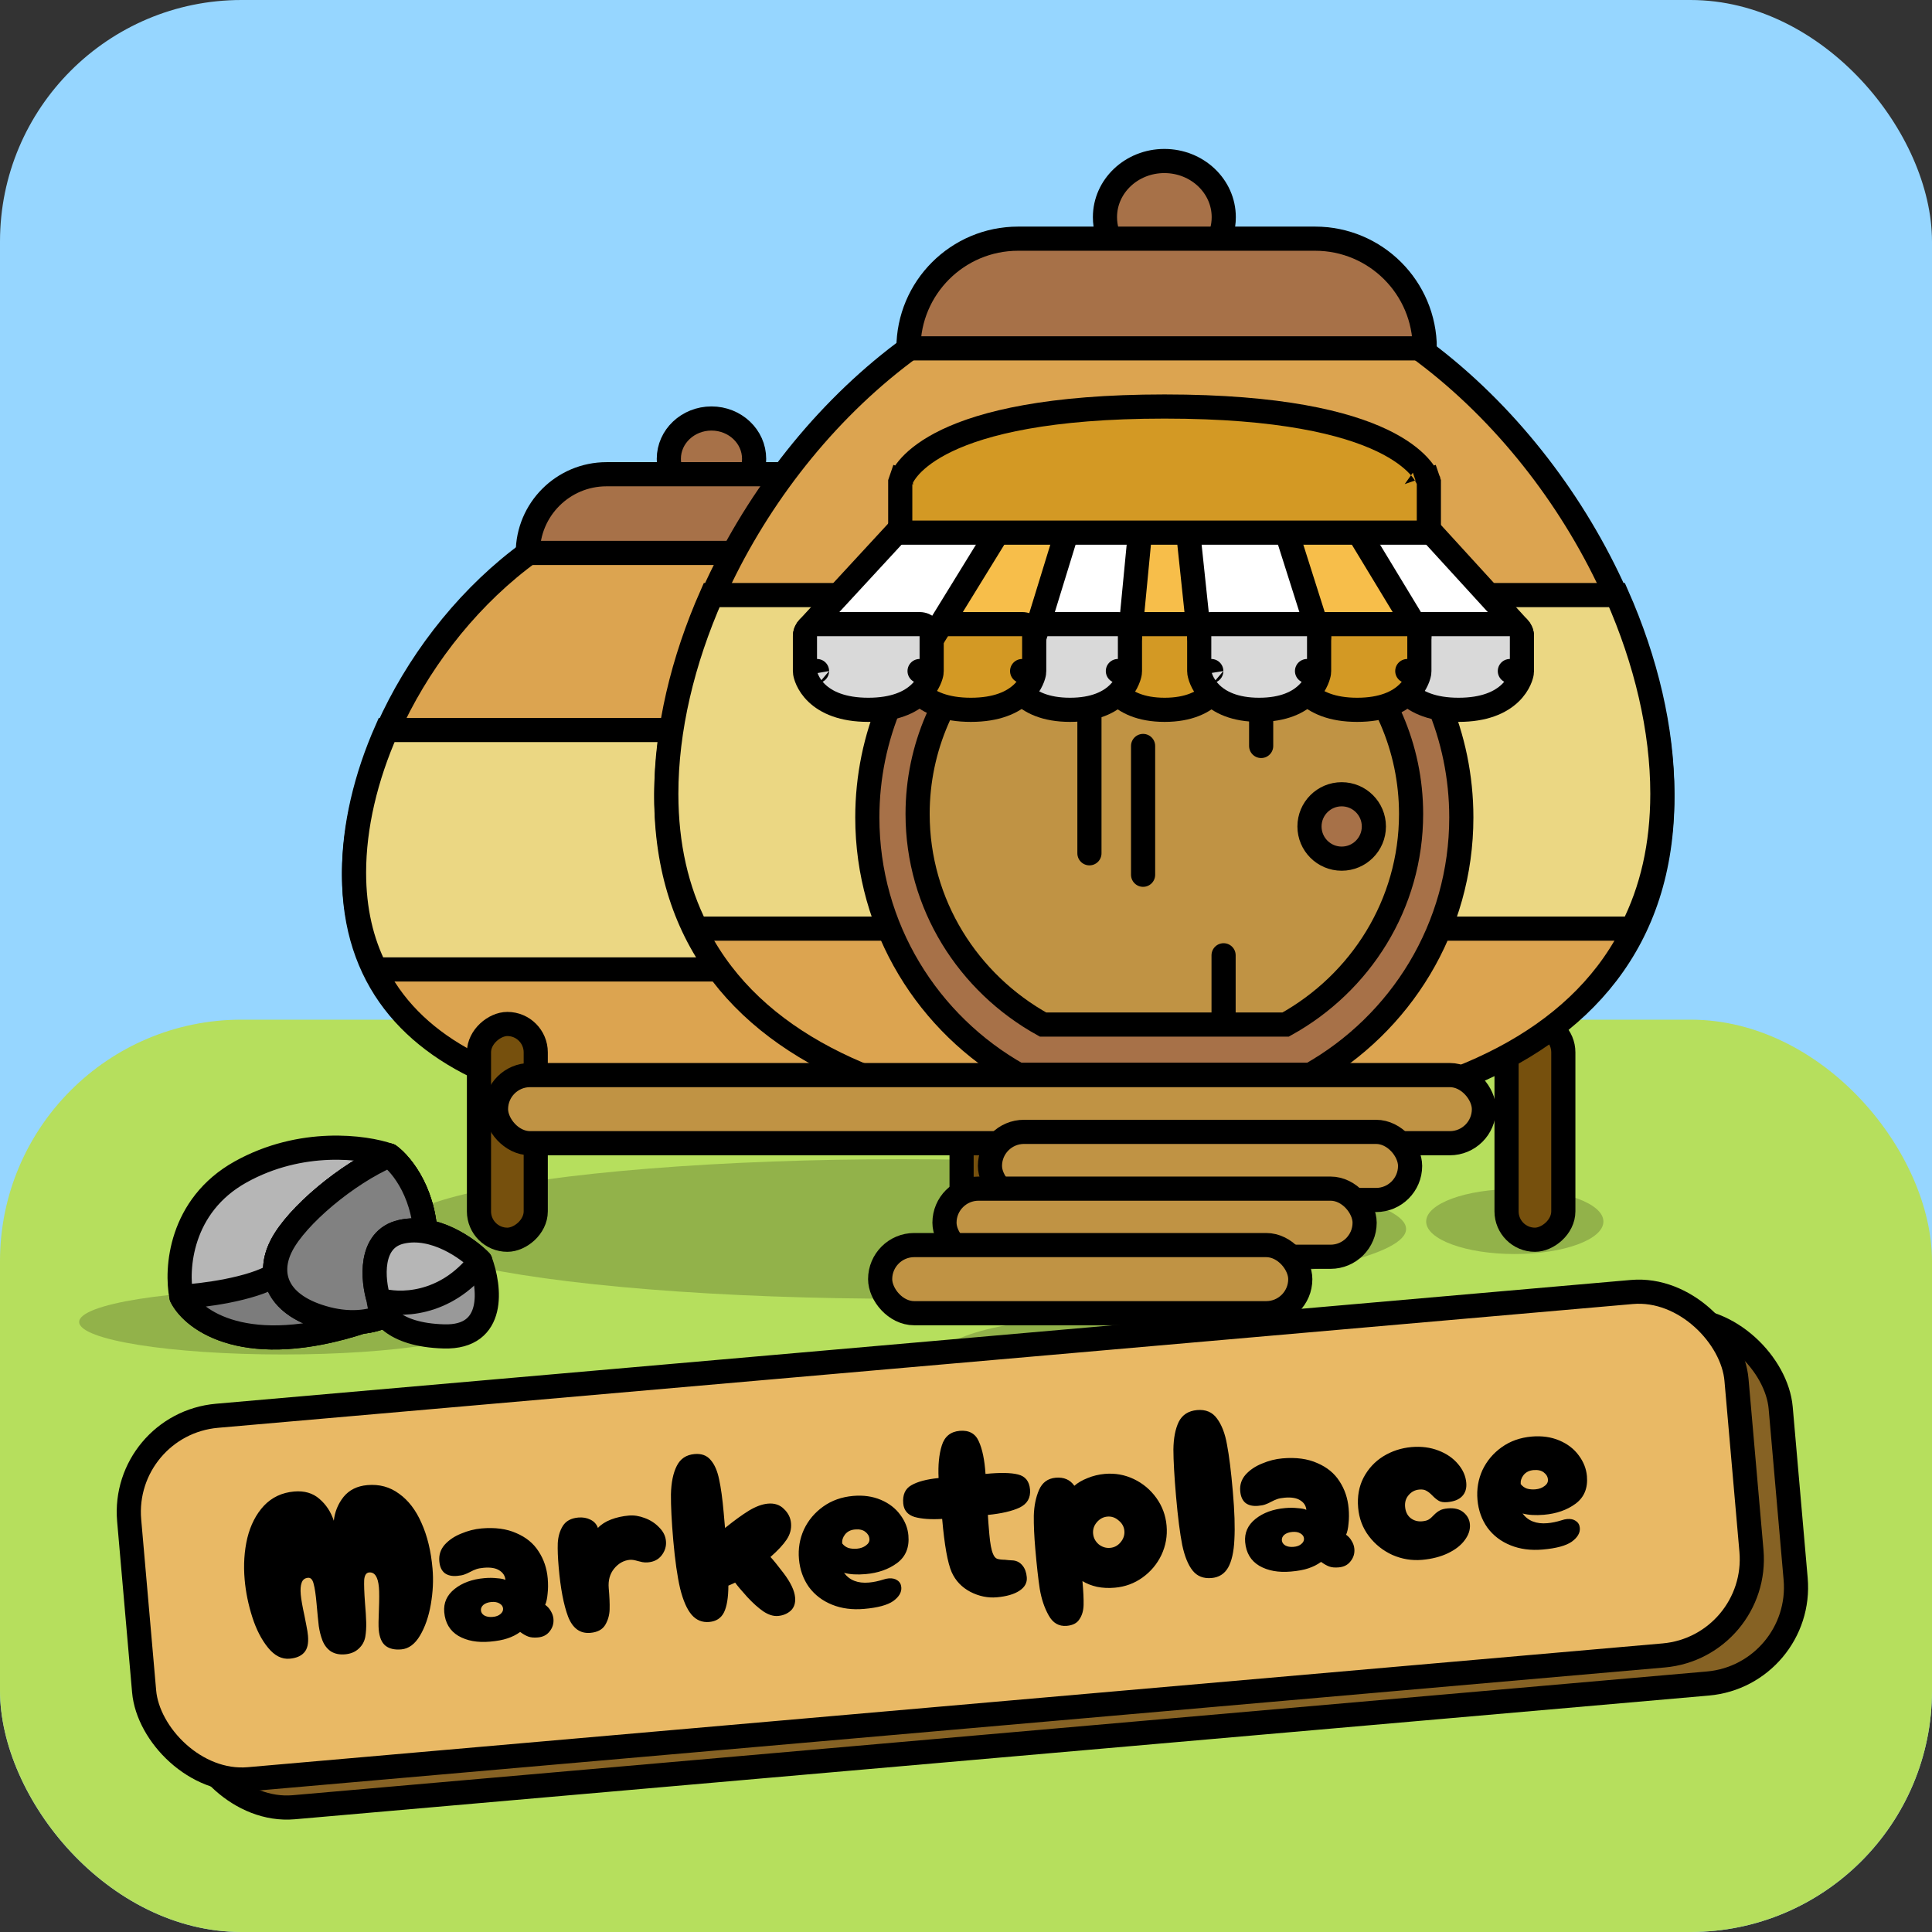 <svg width="80" height="80" viewBox="0 0 80 80" fill="none" xmlns="http://www.w3.org/2000/svg">
  <rect x="0" y="0" width="80" height="80" fill="#333333" stroke="none"/>
  <rect width="80" height="80" rx="10" fill="#96D6FF"/>
  <rect y="42.222" width="80" height="37.778" rx="10" fill="#B6DF5D"/>
  <ellipse cx="62.724" cy="50.581" rx="3.67" ry="1.346" fill="black" fill-opacity="0.2"/>
  <ellipse cx="11.718" cy="54.74" rx="8.44" ry="1.346" fill="black" fill-opacity="0.2"/>
  <ellipse cx="44.223" cy="56.889" rx="6" ry="2.222" fill="black" fill-opacity="0.2"/>
  <ellipse cx="28.887" cy="63.556" rx="5.778" ry="1.778" fill="black" fill-opacity="0.2"/>
  <ellipse cx="37.334" cy="50.889" rx="20.889" ry="2.889" fill="black" fill-opacity="0.2"/>
  <path d="M23.351 21.946C18.225 24.865 14.66 31.034 14.66 36.245C14.66 40.501 17.038 43.152 20.703 44.594H38.221C41.885 43.152 44.264 40.501 44.264 36.245C44.264 31.034 40.699 24.865 35.573 21.946H23.351Z" fill="#DCA450" stroke="black" stroke-linecap="round"/>
  <path d="M16.009 30.229C15.143 32.188 14.66 34.226 14.66 36.135C14.66 37.676 14.975 39.005 15.552 40.142H43.372C43.949 39.005 44.264 37.676 44.264 36.135C44.264 34.226 43.781 32.188 42.915 30.229H16.009Z" fill="#EBD783" stroke="black" stroke-linecap="round"/>
  <path d="M29.461 17.329C28.486 17.329 27.695 18.076 27.695 18.998C27.695 19.622 28.057 20.166 28.593 20.452H30.328C30.864 20.166 31.226 19.622 31.226 18.998C31.226 18.076 30.436 17.329 29.461 17.329Z" fill="#A77148" stroke="black" stroke-linecap="round"/>
  <path d="M21.855 22.896C21.855 21.096 23.315 19.637 25.114 19.637H33.941C35.741 19.637 37.2 21.096 37.2 22.896H21.855Z" fill="#A77148" stroke="black" stroke-linecap="round"/>
  <rect x="22.184" y="42.401" width="8.934" height="2.351" rx="1.175" transform="rotate(90 22.184 42.401)" fill="#76500D" stroke="black" stroke-linecap="round"/>
  <rect x="42.168" y="42.401" width="8.934" height="2.351" rx="1.175" transform="rotate(90 42.168 42.401)" fill="#76500D" stroke="black" stroke-linecap="round"/>
  <rect x="64.734" y="42.401" width="8.934" height="2.351" rx="1.175" transform="rotate(90 64.734 42.401)" fill="#76500D" stroke="black" stroke-linecap="round"/>
  <path d="M39.699 13.099C32.557 17.166 27.59 25.762 27.59 33.022C27.59 38.952 30.903 42.645 36.009 44.654H60.416C65.522 42.645 68.835 38.952 68.835 33.022C68.835 25.762 63.868 17.166 56.727 13.099H39.699Z" fill="#DCA450" stroke="black" stroke-linecap="round"/>
  <path d="M29.469 24.641C28.263 27.369 27.59 30.209 27.59 32.869C27.59 35.016 28.028 36.868 28.832 38.452H67.593C68.397 36.868 68.835 35.016 68.835 32.869C68.835 30.209 68.162 27.369 66.956 24.641H29.469Z" fill="#EBD783" stroke="black" stroke-linecap="round"/>
  <path d="M48.212 21.613C41.42 21.613 35.914 27.091 35.914 33.849C35.914 38.42 38.434 42.406 42.167 44.507H54.257C57.99 42.406 60.51 38.42 60.51 33.849C60.51 27.091 55.004 21.613 48.212 21.613Z" fill="#A77148"/>
  <path d="M48.212 21.613C41.42 21.613 35.914 27.091 35.914 33.849C35.914 38.42 38.434 42.406 42.167 44.507H54.257C57.99 42.406 60.51 38.42 60.51 33.849C60.51 27.091 55.004 21.613 48.212 21.613Z" fill="#A77148"/>
  <path d="M48.212 21.613C41.42 21.613 35.914 27.091 35.914 33.849C35.914 38.42 38.434 42.406 42.167 44.507H54.257C57.99 42.406 60.51 38.42 60.51 33.849C60.51 27.091 55.004 21.613 48.212 21.613Z" stroke="black" stroke-linecap="round"/>
  <path d="M48.213 23.694C42.57 23.694 37.996 28.176 37.996 33.705C37.996 37.445 40.09 40.706 43.191 42.425H50.666H53.235C56.336 40.706 58.43 37.445 58.43 33.705C58.43 28.176 53.855 23.694 48.213 23.694Z" fill="#C09344"/>
  <path d="M45.111 27.111V35.333M47.333 30.889V36.222M52.222 25.556V30.889M50.666 39.556V42.425M50.666 42.425H43.191C40.09 40.706 37.996 37.445 37.996 33.705C37.996 28.176 42.57 23.694 48.213 23.694C53.855 23.694 58.43 28.176 58.43 33.705C58.43 37.445 56.336 40.706 53.235 42.425H50.666Z" stroke="black" stroke-linecap="round"/>
  <circle cx="55.556" cy="34.222" r="1.333" fill="#A77148" stroke="black" stroke-linecap="round"/>
  <path d="M48.214 6.667C46.855 6.667 45.754 7.708 45.754 8.992C45.754 9.861 46.258 10.619 47.005 11.018H49.422C50.169 10.619 50.673 9.861 50.673 8.992C50.673 7.708 49.572 6.667 48.214 6.667Z" fill="#A77148" stroke="black" stroke-linecap="round"/>
  <path d="M37.617 14.424C37.617 11.916 39.65 9.883 42.158 9.883H54.456C56.964 9.883 58.997 11.916 58.997 14.424H37.617Z" fill="#A77148" stroke="black" stroke-linecap="round"/>
  <path d="M49.688 20.937C49.946 20.937 50.161 21.133 50.186 21.389L50.658 26.297C50.671 26.437 50.625 26.576 50.53 26.68C50.435 26.785 50.301 26.844 50.16 26.844H46.291C46.15 26.844 46.016 26.785 45.921 26.68C45.826 26.576 45.78 26.437 45.793 26.297L46.265 21.389C46.29 21.133 46.505 20.937 46.763 20.937H49.688Z" fill="#F7BE4A" stroke="black" stroke-linejoin="round"/>
  <path d="M50.16 25.844C50.436 25.844 50.66 26.068 50.66 26.344V27.787C50.66 27.812 50.658 27.838 50.654 27.863L50.16 27.787C50.654 27.863 50.654 27.864 50.654 27.864L50.654 27.865L50.654 27.867L50.653 27.87L50.652 27.879C50.651 27.885 50.649 27.893 50.647 27.901C50.644 27.918 50.639 27.939 50.632 27.964C50.619 28.014 50.598 28.079 50.566 28.154C50.504 28.303 50.396 28.495 50.216 28.684C49.843 29.075 49.221 29.392 48.225 29.392C47.23 29.392 46.608 29.075 46.235 28.684C46.055 28.495 45.948 28.303 45.885 28.154C45.853 28.079 45.832 28.014 45.819 27.964C45.812 27.939 45.807 27.918 45.804 27.901C45.802 27.893 45.801 27.885 45.8 27.879L45.798 27.87L45.797 27.867L45.797 27.865L45.797 27.864C45.797 27.864 45.797 27.863 46.291 27.787L45.797 27.863C45.793 27.838 45.791 27.812 45.791 27.787V26.344C45.791 26.068 46.015 25.844 46.291 25.844H50.16Z" fill="#D39924" stroke="black" stroke-linejoin="round"/>
  <path d="M58.037 20.937C58.177 20.937 58.311 20.996 58.406 21.1L62.889 26.007C63.022 26.153 63.057 26.365 62.977 26.546C62.897 26.727 62.718 26.844 62.52 26.844H58.273C58.098 26.844 57.936 26.753 57.845 26.603L54.872 21.696C54.779 21.542 54.776 21.349 54.864 21.192C54.953 21.034 55.12 20.937 55.3 20.937H58.037Z" fill="white" stroke="black" stroke-linejoin="round"/>
  <path d="M62.52 25.844C62.796 25.844 63.02 26.068 63.02 26.344V27.787C63.02 27.815 63.017 27.843 63.012 27.871L62.52 27.787C63.012 27.871 63.012 27.871 63.012 27.872L63.012 27.872L63.012 27.874L63.011 27.878L63.009 27.887C63.008 27.894 63.006 27.902 63.004 27.911C63 27.928 62.995 27.95 62.987 27.976C62.972 28.027 62.949 28.093 62.914 28.169C62.843 28.322 62.725 28.514 62.529 28.701C62.128 29.084 61.464 29.392 60.396 29.392C59.329 29.392 58.664 29.084 58.263 28.701C58.068 28.514 57.949 28.322 57.879 28.169C57.843 28.093 57.82 28.027 57.805 27.976C57.798 27.95 57.792 27.928 57.788 27.911C57.786 27.902 57.784 27.894 57.783 27.887L57.781 27.878L57.781 27.874L57.78 27.872L57.78 27.872C57.78 27.871 57.78 27.871 58.273 27.787L57.78 27.871C57.775 27.843 57.773 27.815 57.773 27.787V26.344C57.773 26.068 57.997 25.844 58.273 25.844H62.52Z" fill="#D9D9D9" stroke="black" stroke-linejoin="round"/>
  <path d="M55.301 20.937C55.476 20.937 55.638 21.028 55.728 21.178L58.701 26.085C58.795 26.24 58.798 26.433 58.709 26.59C58.62 26.747 58.454 26.844 58.273 26.844H54.121C53.903 26.844 53.71 26.703 53.645 26.496L52.087 21.588C52.039 21.436 52.066 21.27 52.16 21.142C52.255 21.013 52.404 20.937 52.564 20.937H55.301Z" fill="#F7BE4A" stroke="black" stroke-linejoin="round"/>
  <path d="M58.273 25.844C58.55 25.844 58.773 26.068 58.773 26.344V27.787C58.773 27.814 58.771 27.842 58.767 27.869L58.273 27.787C58.767 27.869 58.767 27.869 58.767 27.87L58.766 27.871L58.766 27.872L58.765 27.876L58.764 27.885C58.762 27.892 58.761 27.9 58.759 27.908C58.755 27.926 58.749 27.948 58.742 27.973C58.727 28.024 58.705 28.09 58.671 28.165C58.602 28.317 58.486 28.509 58.294 28.697C57.9 29.082 57.246 29.392 56.197 29.392C55.148 29.392 54.494 29.082 54.1 28.697C53.908 28.509 53.792 28.317 53.724 28.165C53.69 28.09 53.667 28.024 53.652 27.973C53.645 27.948 53.64 27.926 53.636 27.908C53.634 27.9 53.632 27.892 53.631 27.885L53.629 27.876L53.629 27.872L53.628 27.871L53.628 27.87C53.628 27.869 53.628 27.869 54.121 27.787L53.628 27.869C53.623 27.842 53.621 27.814 53.621 27.787V26.344C53.621 26.068 53.845 25.844 54.121 25.844H58.273Z" fill="#D39924" stroke="black" stroke-linejoin="round"/>
  <path d="M52.564 20.937C52.782 20.937 52.975 21.078 53.041 21.286L54.598 26.193C54.646 26.345 54.619 26.511 54.525 26.64C54.43 26.768 54.281 26.844 54.121 26.844H50.157C49.902 26.844 49.687 26.651 49.66 26.397L49.141 21.49C49.126 21.349 49.172 21.208 49.267 21.103C49.362 20.997 49.497 20.937 49.638 20.937H52.564Z" fill="white" stroke="black" stroke-linejoin="round"/>
  <path d="M54.121 25.844C54.397 25.844 54.621 26.068 54.621 26.344V27.787C54.621 27.813 54.619 27.839 54.615 27.865L54.121 27.787C54.615 27.865 54.615 27.866 54.615 27.866L54.615 27.867L54.614 27.869L54.614 27.872L54.612 27.881C54.611 27.887 54.609 27.895 54.608 27.904C54.604 27.921 54.599 27.942 54.592 27.967C54.578 28.017 54.557 28.082 54.524 28.157C54.459 28.308 54.349 28.5 54.165 28.689C53.785 29.078 53.152 29.392 52.139 29.392C51.126 29.392 50.493 29.078 50.113 28.689C49.929 28.5 49.819 28.308 49.754 28.157C49.722 28.082 49.7 28.017 49.687 27.967C49.68 27.942 49.675 27.921 49.671 27.904C49.669 27.895 49.668 27.887 49.666 27.881L49.665 27.872L49.664 27.869L49.664 27.867L49.664 27.866C49.664 27.866 49.664 27.865 50.157 27.787L49.664 27.865C49.66 27.839 49.657 27.813 49.657 27.787V26.344C49.657 26.068 49.881 25.844 50.157 25.844H54.121Z" fill="#D9D9D9" stroke="black" stroke-linejoin="round"/>
  <path d="M43.834 20.937C43.617 20.937 43.424 21.078 43.358 21.286L41.801 26.193C41.752 26.345 41.78 26.511 41.874 26.64C41.968 26.768 42.118 26.844 42.277 26.844H46.288C46.546 26.844 46.761 26.649 46.786 26.392L47.258 21.485C47.271 21.345 47.225 21.205 47.13 21.101C47.035 20.997 46.901 20.937 46.76 20.937H43.834Z" fill="white" stroke="black" stroke-linejoin="round"/>
  <path d="M46.289 25.844C46.565 25.844 46.789 26.068 46.789 26.344V27.787C46.789 27.813 46.787 27.839 46.783 27.865L46.289 27.787C46.783 27.865 46.783 27.866 46.783 27.866L46.783 27.867L46.782 27.869L46.782 27.872L46.78 27.881C46.779 27.887 46.777 27.895 46.776 27.904C46.772 27.921 46.767 27.942 46.76 27.967C46.746 28.017 46.725 28.082 46.692 28.157C46.627 28.308 46.517 28.5 46.333 28.689C45.953 29.078 45.32 29.392 44.307 29.392C43.294 29.392 42.661 29.078 42.281 28.689C42.097 28.5 41.987 28.308 41.922 28.157C41.89 28.082 41.868 28.017 41.855 27.967C41.848 27.942 41.843 27.921 41.839 27.904C41.837 27.895 41.836 27.887 41.834 27.881L41.833 27.872L41.832 27.869L41.832 27.867L41.832 27.866C41.832 27.866 41.832 27.865 42.325 27.787L41.832 27.865C41.828 27.839 41.825 27.813 41.825 27.787V26.344C41.825 26.068 42.049 25.844 42.325 25.844H46.289Z" fill="#D9D9D9" stroke="black" stroke-linejoin="round"/>
  <path d="M41.098 20.937C40.924 20.937 40.763 21.027 40.672 21.175L37.652 26.082C37.557 26.237 37.553 26.43 37.642 26.588C37.73 26.746 37.897 26.844 38.078 26.844H42.325C42.544 26.844 42.738 26.701 42.803 26.491L44.313 21.584C44.359 21.432 44.331 21.268 44.237 21.14C44.143 21.012 43.993 20.937 43.835 20.937H41.098Z" fill="#F7BE4A" stroke="black" stroke-linejoin="round"/>
  <path d="M42.324 25.844C42.6 25.844 42.824 26.068 42.824 26.344V27.787C42.824 27.815 42.822 27.843 42.817 27.871L42.324 27.787C42.817 27.871 42.817 27.871 42.817 27.872L42.817 27.872L42.816 27.874L42.816 27.878L42.814 27.887C42.813 27.894 42.811 27.902 42.809 27.911C42.805 27.928 42.799 27.95 42.792 27.976C42.777 28.027 42.754 28.093 42.718 28.169C42.648 28.322 42.529 28.514 42.334 28.701C41.933 29.084 41.268 29.392 40.201 29.392C39.133 29.392 38.469 29.084 38.068 28.701C37.872 28.514 37.754 28.322 37.683 28.169C37.648 28.093 37.625 28.027 37.61 27.976C37.602 27.95 37.597 27.928 37.593 27.911C37.591 27.902 37.589 27.894 37.588 27.887L37.586 27.878L37.585 27.874L37.585 27.872L37.585 27.872C37.585 27.871 37.585 27.871 38.078 27.787L37.585 27.871C37.58 27.843 37.578 27.815 37.578 27.787V26.344C37.578 26.068 37.801 25.844 38.078 25.844H42.324Z" fill="#D39924" stroke="black" stroke-linejoin="round"/>
  <path d="M38.362 20.937C38.222 20.937 38.089 20.995 37.995 21.098L33.465 26.005C33.33 26.151 33.294 26.363 33.374 26.545C33.454 26.727 33.633 26.844 33.832 26.844H38.079C38.252 26.844 38.414 26.754 38.505 26.606L41.525 21.699C41.619 21.545 41.623 21.351 41.535 21.193C41.447 21.035 41.28 20.937 41.099 20.937H38.362Z" fill="white" stroke="black" stroke-linejoin="round"/>
  <path d="M38.078 25.844C38.354 25.844 38.578 26.068 38.578 26.344V27.787C38.578 27.815 38.576 27.843 38.571 27.871L38.078 27.787C38.571 27.871 38.571 27.871 38.571 27.872L38.571 27.872L38.57 27.874L38.57 27.878L38.568 27.887C38.567 27.894 38.565 27.902 38.563 27.911C38.559 27.928 38.553 27.95 38.546 27.976C38.531 28.027 38.507 28.093 38.472 28.169C38.402 28.322 38.283 28.514 38.087 28.701C37.687 29.084 37.022 29.392 35.955 29.392C34.887 29.392 34.223 29.084 33.822 28.701C33.626 28.514 33.508 28.322 33.437 28.169C33.402 28.093 33.379 28.027 33.364 27.976C33.356 27.95 33.351 27.928 33.347 27.911C33.345 27.902 33.343 27.894 33.342 27.887L33.34 27.878L33.339 27.874L33.339 27.872L33.339 27.872C33.339 27.871 33.339 27.871 33.831 27.787L33.339 27.871C33.334 27.843 33.331 27.815 33.331 27.787V26.344C33.331 26.068 33.555 25.844 33.831 25.844H38.078Z" fill="#D9D9D9" stroke="black" stroke-linejoin="round"/>
  <path d="M37.777 22.055H37.277V21.555V20.046V19.963L37.304 19.884L37.777 20.046C37.304 19.884 37.304 19.884 37.305 19.883L37.305 19.881L37.306 19.878L37.309 19.871L37.316 19.853C37.321 19.84 37.328 19.825 37.336 19.807C37.352 19.771 37.375 19.727 37.406 19.675C37.468 19.57 37.563 19.435 37.704 19.282C37.989 18.976 38.456 18.601 39.216 18.238C40.73 17.516 43.424 16.833 48.222 16.833C53.02 16.833 55.714 17.516 57.228 18.238C57.988 18.601 58.455 18.976 58.739 19.282C58.881 19.435 58.976 19.57 59.038 19.675C59.069 19.727 59.092 19.771 59.108 19.807C59.116 19.825 59.123 19.84 59.128 19.853L59.134 19.871L59.137 19.878L59.138 19.881L59.139 19.883C59.139 19.884 59.139 19.884 58.666 20.046L59.139 19.884L59.166 19.963V20.046V21.555V22.055H58.666H37.777Z" fill="#D39924" stroke="black"/>
  <rect x="20.539" y="44.517" width="40.907" height="2.821" rx="1.411" fill="#C09344" stroke="black" stroke-linecap="round"/>
  <rect x="40.992" y="46.868" width="17.397" height="2.821" rx="1.411" fill="#C09344" stroke="black" stroke-linecap="round"/>
  <rect x="39.109" y="49.219" width="17.397" height="2.821" rx="1.411" fill="#C09344" stroke="black" stroke-linecap="round"/>
  <rect x="36.445" y="51.556" width="17.397" height="2.821" rx="1.411" fill="#C09344" stroke="black" stroke-linecap="round"/>
  <path d="M7.512 53.698C7.282 52.558 7.45 49.927 9.962 48.528C12.474 47.129 15.112 47.489 16.117 47.844C16.64 48.224 17.675 49.501 17.624 51.569C17.577 53.535 16.44 54.577 14.986 54.73C10.213 56.286 8.015 54.69 7.512 53.698Z" fill="#B6B6B6"/>
  <path d="M16.117 47.844C15.112 47.489 12.474 47.129 9.962 48.528C7.45 49.927 7.282 52.558 7.512 53.698C8.015 54.69 10.213 56.286 14.986 54.73M16.117 47.844C16.64 48.224 17.675 49.501 17.624 51.569C17.577 53.535 16.44 54.577 14.986 54.73M16.117 47.844C14.358 48.604 12.286 50.353 11.658 51.569C11.03 52.786 11.469 54.078 13.542 54.611C14.039 54.738 14.528 54.778 14.986 54.73" stroke="black" stroke-linecap="round" stroke-linejoin="round"/>
  <path d="M16.116 47.844C16.64 48.224 17.674 49.501 17.624 51.569C17.576 53.535 16.439 54.577 14.986 54.73C10.212 56.286 8.014 54.69 7.512 53.698C8.392 53.648 10.402 53.394 11.406 52.786C11.356 52.393 11.447 51.977 11.657 51.569C12.285 50.353 14.358 48.604 16.116 47.844Z" fill="#7C7C7C"/>
  <path d="M14.986 54.73C16.439 54.577 17.576 53.535 17.624 51.569C17.674 49.501 16.64 48.224 16.116 47.844C14.358 48.604 12.285 50.353 11.657 51.569C11.447 51.977 11.356 52.393 11.406 52.786M14.986 54.73C14.528 54.778 14.038 54.738 13.541 54.611C12.163 54.257 11.507 53.566 11.406 52.786M14.986 54.73C10.212 56.286 8.014 54.69 7.512 53.698C8.392 53.648 10.402 53.394 11.406 52.786" stroke="black" stroke-linecap="round" stroke-linejoin="round"/>
  <path d="M17.625 51.569C17.676 49.501 16.642 48.224 16.118 47.844C14.359 48.604 12.287 50.353 11.659 51.569C11.031 52.786 11.47 54.078 13.543 54.611C14.04 54.738 14.529 54.778 14.988 54.73C16.441 54.577 17.578 53.535 17.625 51.569Z" fill="#818181" stroke="black" stroke-linecap="round" stroke-linejoin="round"/>
  <path d="M16.624 51.005C15.268 51.309 15.431 53.007 15.682 53.818C15.682 54.299 16.222 55.277 18.383 55.338C20.543 55.399 20.288 53.285 19.89 52.221C19.367 51.689 17.981 50.7 16.624 51.005Z" fill="#999999" stroke="black" stroke-linecap="round" stroke-linejoin="round"/>
  <path d="M16.624 51.005C15.268 51.309 15.431 53.007 15.682 53.818C16.478 54.071 18.433 54.107 19.89 52.221C19.367 51.689 17.981 50.7 16.624 51.005Z" fill="#B6B6B6" stroke="black" stroke-linecap="round" stroke-linejoin="round"/>
  <rect x="6.863" y="60.133" width="66.777" height="15.107" rx="4" transform="rotate(-5 6.863 60.133)" fill="#866224" stroke="black" stroke-linecap="round"/>
  <rect x="5" y="58.973" width="66.81" height="15.107" rx="4" transform="rotate(-5 5 58.973)" fill="#E9B965" stroke="black" stroke-linecap="round"/>
  <path d="M14.286 68.502C14.06 68.522 13.866 68.482 13.703 68.382C13.547 68.275 13.43 68.125 13.353 67.931C13.283 67.75 13.232 67.55 13.2 67.332C13.174 67.114 13.144 66.805 13.109 66.407C13.076 66.035 13.036 65.76 12.987 65.584C12.944 65.407 12.867 65.323 12.754 65.333C12.621 65.345 12.533 65.413 12.491 65.537C12.447 65.655 12.435 65.82 12.454 66.032C12.471 66.225 12.524 66.525 12.613 66.932C12.626 67.011 12.651 67.136 12.686 67.307C12.721 67.478 12.743 67.62 12.753 67.733C12.781 68.051 12.728 68.284 12.593 68.429C12.465 68.574 12.265 68.659 11.993 68.683C11.668 68.711 11.37 68.56 11.1 68.229C10.83 67.897 10.612 67.475 10.447 66.961C10.281 66.44 10.176 65.924 10.131 65.412C10.077 64.801 10.114 64.226 10.241 63.686C10.374 63.146 10.603 62.701 10.927 62.351C11.258 62.001 11.676 61.804 12.18 61.76C12.605 61.723 12.956 61.826 13.231 62.069C13.506 62.306 13.703 62.607 13.822 62.971C13.863 62.6 13.998 62.27 14.227 61.982C14.463 61.694 14.79 61.532 15.209 61.495C15.707 61.451 16.145 61.57 16.525 61.852C16.91 62.126 17.22 62.53 17.454 63.065C17.695 63.599 17.847 64.229 17.91 64.953C17.952 65.424 17.928 65.918 17.839 66.434C17.75 66.944 17.6 67.375 17.39 67.728C17.18 68.081 16.922 68.271 16.617 68.298C16.338 68.322 16.119 68.271 15.961 68.145C15.803 68.018 15.71 67.795 15.682 67.476C15.669 67.33 15.672 67.056 15.69 66.653C15.706 66.223 15.706 65.915 15.69 65.729C15.652 65.297 15.517 65.092 15.284 65.112C15.165 65.123 15.097 65.225 15.08 65.421C15.071 65.616 15.081 65.93 15.113 66.362C15.141 66.687 15.158 66.96 15.164 67.18C15.169 67.394 15.157 67.593 15.126 67.776C15.09 67.973 14.997 68.139 14.848 68.272C14.706 68.405 14.518 68.482 14.286 68.502ZM20.289 67.977C19.771 68.022 19.335 67.943 18.983 67.74C18.63 67.53 18.434 67.202 18.395 66.757C18.361 66.372 18.504 66.052 18.823 65.796C19.142 65.541 19.554 65.391 20.059 65.347C20.245 65.331 20.419 65.332 20.581 65.351C20.749 65.363 20.865 65.387 20.928 65.421C20.914 65.255 20.832 65.125 20.683 65.031C20.534 64.93 20.317 64.893 20.031 64.918C19.905 64.929 19.803 64.948 19.725 64.975C19.647 65.001 19.563 65.039 19.474 65.087C19.384 65.135 19.3 65.172 19.223 65.199C19.151 65.225 19.052 65.244 18.926 65.255C18.714 65.274 18.543 65.235 18.414 65.139C18.285 65.037 18.21 64.873 18.191 64.647C18.168 64.388 18.242 64.161 18.412 63.965C18.589 63.769 18.816 63.615 19.094 63.504C19.372 63.386 19.653 63.314 19.939 63.289C20.503 63.24 20.984 63.305 21.381 63.484C21.785 63.657 22.091 63.907 22.3 64.237C22.517 64.566 22.643 64.94 22.68 65.358C22.699 65.584 22.698 65.795 22.675 65.991C22.658 66.187 22.625 66.34 22.575 66.452C22.674 66.523 22.752 66.61 22.808 66.712C22.87 66.814 22.907 66.921 22.917 67.034C22.933 67.227 22.881 67.399 22.761 67.55C22.647 67.7 22.484 67.785 22.271 67.803C22.112 67.817 21.98 67.805 21.877 67.768C21.773 67.73 21.66 67.666 21.539 67.576C21.381 67.691 21.205 67.779 21.01 67.843C20.821 67.907 20.581 67.951 20.289 67.977ZM20.4 66.953C20.539 66.941 20.646 66.901 20.721 66.835C20.802 66.767 20.839 66.691 20.831 66.604C20.824 66.518 20.774 66.449 20.683 66.396C20.598 66.344 20.485 66.323 20.346 66.335C20.206 66.348 20.096 66.388 20.015 66.455C19.941 66.522 19.907 66.598 19.915 66.684C19.922 66.771 19.968 66.84 20.053 66.893C20.145 66.945 20.261 66.965 20.4 66.953ZM24.445 67.613C24.02 67.65 23.713 67.426 23.523 66.941C23.34 66.455 23.21 65.774 23.134 64.897C23.099 64.499 23.086 64.165 23.096 63.897C23.112 63.621 23.182 63.384 23.305 63.186C23.434 62.98 23.648 62.864 23.947 62.838C24.133 62.822 24.3 62.851 24.447 62.925C24.6 62.999 24.704 63.113 24.758 63.269C24.892 63.124 25.073 63.008 25.299 62.921C25.526 62.834 25.772 62.779 26.038 62.756C26.25 62.737 26.471 62.772 26.699 62.859C26.934 62.945 27.133 63.075 27.296 63.248C27.464 63.414 27.558 63.603 27.576 63.816C27.595 64.028 27.535 64.224 27.397 64.404C27.265 64.576 27.076 64.673 26.83 64.694C26.75 64.701 26.673 64.698 26.598 64.684C26.53 64.67 26.468 64.656 26.414 64.64C26.276 64.599 26.168 64.582 26.088 64.588C25.829 64.611 25.609 64.734 25.427 64.957C25.252 65.174 25.179 65.441 25.206 65.76C25.237 66.112 25.25 66.405 25.243 66.64C25.237 66.875 25.176 67.091 25.059 67.288C24.942 67.479 24.737 67.588 24.445 67.613ZM31.904 64.471C32.015 64.589 32.195 64.81 32.444 65.137C32.739 65.526 32.899 65.863 32.924 66.149C32.944 66.381 32.883 66.564 32.741 66.697C32.598 66.823 32.424 66.895 32.218 66.913C32.025 66.93 31.823 66.867 31.609 66.725C31.403 66.583 31.181 66.385 30.945 66.131C30.693 65.852 30.525 65.652 30.441 65.533C30.358 65.573 30.264 65.615 30.161 65.657C30.158 66.16 30.096 66.53 29.977 66.768C29.857 67.006 29.654 67.137 29.369 67.162C29.077 67.188 28.834 67.089 28.64 66.865C28.447 66.641 28.288 66.28 28.164 65.782C28.047 65.284 27.952 64.619 27.879 63.789C27.81 62.999 27.778 62.363 27.782 61.88C27.793 61.391 27.873 60.999 28.021 60.705C28.169 60.404 28.415 60.239 28.761 60.209C29.046 60.184 29.267 60.265 29.424 60.452C29.588 60.638 29.705 60.906 29.776 61.254C29.852 61.596 29.916 62.059 29.967 62.643L30.022 63.27L30.05 63.248C30.413 62.955 30.734 62.723 31.013 62.551C31.299 62.379 31.562 62.283 31.801 62.262C32.073 62.238 32.294 62.312 32.463 62.485C32.638 62.65 32.735 62.846 32.755 63.072C32.776 63.311 32.716 63.537 32.574 63.75C32.432 63.963 32.208 64.204 31.904 64.471ZM35.783 66.621C35.292 66.664 34.848 66.606 34.453 66.446C34.058 66.287 33.739 66.044 33.496 65.717C33.259 65.383 33.122 64.997 33.083 64.559C33.045 64.127 33.114 63.719 33.288 63.336C33.468 62.952 33.735 62.635 34.087 62.383C34.44 62.131 34.852 61.985 35.324 61.943C35.749 61.906 36.132 61.96 36.472 62.104C36.813 62.248 37.082 62.456 37.279 62.726C37.477 62.99 37.589 63.274 37.615 63.58C37.659 64.078 37.501 64.46 37.143 64.725C36.791 64.984 36.356 65.136 35.838 65.181C35.493 65.211 35.197 65.194 34.95 65.128C35.178 65.436 35.521 65.57 35.979 65.53C36.165 65.514 36.362 65.473 36.571 65.408C36.648 65.381 36.724 65.364 36.797 65.358C36.943 65.345 37.063 65.372 37.155 65.437C37.255 65.502 37.31 65.598 37.321 65.724C37.339 65.93 37.228 66.12 36.989 66.295C36.75 66.463 36.348 66.572 35.783 66.621ZM34.873 63.91C34.941 63.998 35.027 64.061 35.131 64.098C35.241 64.129 35.359 64.139 35.485 64.128C35.631 64.115 35.754 64.071 35.855 63.995C35.962 63.919 36.011 63.827 36.001 63.721C35.991 63.602 35.932 63.503 35.825 63.425C35.724 63.347 35.584 63.316 35.405 63.332C35.226 63.347 35.088 63.416 34.992 63.538C34.901 63.653 34.862 63.777 34.873 63.91ZM42.651 61.674C42.681 62.019 42.539 62.269 42.224 62.424C41.909 62.572 41.47 62.674 40.906 62.73C40.914 62.897 40.934 63.166 40.967 63.538C41 63.916 41.05 64.183 41.117 64.338C41.16 64.448 41.216 64.516 41.285 64.544C41.361 64.57 41.47 64.585 41.61 64.586C41.657 64.588 41.708 64.594 41.762 64.602C41.823 64.604 41.89 64.608 41.964 64.615C42.12 64.635 42.247 64.707 42.345 64.832C42.442 64.951 42.499 65.11 42.517 65.309C42.537 65.535 42.436 65.721 42.214 65.868C41.993 66.014 41.68 66.105 41.275 66.141C40.903 66.173 40.538 66.098 40.181 65.915C39.823 65.726 39.565 65.454 39.407 65.1C39.24 64.719 39.108 63.985 39.013 62.895C38.547 62.923 38.167 62.896 37.872 62.815C37.583 62.726 37.426 62.539 37.401 62.254C37.37 61.895 37.482 61.644 37.737 61.501C37.992 61.352 38.367 61.252 38.865 61.202C38.839 60.669 38.883 60.22 38.998 59.855C39.113 59.484 39.359 59.282 39.738 59.248C40.123 59.215 40.387 59.359 40.529 59.681C40.677 60.003 40.77 60.453 40.808 61.032C41.411 60.972 41.86 60.98 42.155 61.055C42.456 61.129 42.621 61.335 42.651 61.674ZM44.172 67.323C43.846 67.351 43.596 67.206 43.421 66.886C43.246 66.574 43.124 66.21 43.054 65.794C42.991 65.378 42.929 64.828 42.87 64.144C42.824 63.62 42.803 63.156 42.808 62.754C42.82 62.352 42.892 61.997 43.026 61.691C43.16 61.385 43.39 61.218 43.715 61.189C44.054 61.16 44.311 61.271 44.487 61.523C44.63 61.397 44.812 61.291 45.032 61.205C45.258 61.111 45.497 61.053 45.749 61.031C46.174 60.994 46.575 61.066 46.953 61.247C47.33 61.428 47.64 61.689 47.884 62.029C48.128 62.369 48.269 62.752 48.306 63.177C48.343 63.602 48.271 64.006 48.091 64.39C47.91 64.767 47.649 65.078 47.309 65.322C46.969 65.566 46.587 65.706 46.161 65.743C45.902 65.766 45.657 65.754 45.425 65.707C45.193 65.654 44.992 65.575 44.822 65.469C44.86 65.894 44.875 66.224 44.869 66.459C44.863 66.694 44.806 66.889 44.699 67.046C44.6 67.208 44.424 67.301 44.172 67.323ZM45.967 64.094C46.14 64.079 46.283 64.003 46.399 63.865C46.52 63.721 46.573 63.562 46.558 63.39C46.543 63.217 46.463 63.074 46.319 62.959C46.181 62.837 46.026 62.784 45.854 62.799C45.681 62.814 45.534 62.894 45.413 63.038C45.298 63.175 45.248 63.33 45.263 63.503C45.278 63.676 45.354 63.823 45.492 63.945C45.636 64.059 45.794 64.109 45.967 64.094ZM50.168 65.343C49.836 65.372 49.576 65.271 49.388 65.039C49.201 64.808 49.056 64.456 48.955 63.983C48.859 63.503 48.774 62.831 48.698 61.968C48.626 61.138 48.589 60.488 48.588 60.02C48.594 59.551 48.667 59.17 48.809 58.876C48.957 58.582 49.211 58.42 49.569 58.388C49.928 58.357 50.203 58.473 50.393 58.738C50.59 59.002 50.729 59.364 50.809 59.826C50.897 60.286 50.977 60.932 51.049 61.762C51.121 62.579 51.142 63.243 51.113 63.754C51.09 64.258 51.003 64.644 50.853 64.911C50.702 65.172 50.473 65.316 50.168 65.343ZM53.453 65.075C52.935 65.121 52.5 65.041 52.147 64.838C51.794 64.628 51.599 64.301 51.559 63.856C51.526 63.471 51.669 63.15 51.987 62.895C52.306 62.639 52.718 62.489 53.223 62.445C53.409 62.429 53.583 62.431 53.745 62.45C53.914 62.462 54.029 62.485 54.093 62.52C54.078 62.354 53.997 62.224 53.848 62.13C53.699 62.029 53.481 61.991 53.195 62.016C53.069 62.027 52.967 62.046 52.889 62.073C52.811 62.1 52.728 62.137 52.638 62.185C52.549 62.233 52.465 62.271 52.387 62.298C52.316 62.324 52.217 62.343 52.091 62.354C51.878 62.372 51.708 62.334 51.579 62.238C51.449 62.135 51.375 61.971 51.355 61.745C51.332 61.486 51.406 61.259 51.576 61.064C51.753 60.867 51.981 60.714 52.259 60.602C52.536 60.484 52.818 60.413 53.103 60.388C53.668 60.339 54.148 60.404 54.546 60.583C54.949 60.755 55.255 61.006 55.465 61.336C55.681 61.665 55.807 62.038 55.844 62.457C55.864 62.683 55.862 62.894 55.839 63.09C55.823 63.285 55.789 63.439 55.739 63.55C55.839 63.622 55.917 63.709 55.972 63.811C56.035 63.913 56.071 64.02 56.081 64.133C56.098 64.325 56.046 64.497 55.925 64.648C55.811 64.799 55.648 64.883 55.435 64.902C55.276 64.916 55.145 64.904 55.041 64.866C54.937 64.828 54.825 64.764 54.703 64.675C54.546 64.789 54.369 64.878 54.174 64.942C53.986 65.005 53.745 65.05 53.453 65.075ZM53.564 64.052C53.704 64.04 53.811 64 53.885 63.933C53.966 63.866 54.003 63.789 53.995 63.703C53.988 63.616 53.938 63.547 53.847 63.495C53.762 63.442 53.65 63.422 53.51 63.434C53.371 63.446 53.261 63.486 53.179 63.553C53.105 63.62 53.071 63.697 53.079 63.783C53.087 63.869 53.133 63.939 53.218 63.992C53.309 64.044 53.425 64.064 53.564 64.052ZM58.886 64.59C58.461 64.627 58.05 64.559 57.654 64.386C57.263 64.207 56.939 63.947 56.682 63.608C56.425 63.269 56.277 62.877 56.238 62.432C56.197 61.968 56.272 61.553 56.46 61.188C56.655 60.817 56.927 60.522 57.276 60.304C57.632 60.085 58.022 59.958 58.447 59.92C58.853 59.885 59.225 59.933 59.564 60.064C59.904 60.194 60.174 60.382 60.376 60.625C60.578 60.862 60.691 61.119 60.715 61.398C60.735 61.631 60.678 61.816 60.543 61.956C60.414 62.094 60.211 62.175 59.932 62.2C59.786 62.212 59.67 62.196 59.586 62.15C59.502 62.103 59.412 62.031 59.316 61.932C59.228 61.84 59.145 61.773 59.068 61.733C58.997 61.686 58.898 61.668 58.772 61.679C58.593 61.694 58.445 61.771 58.33 61.908C58.215 62.039 58.165 62.2 58.182 62.393C58.199 62.592 58.273 62.746 58.403 62.855C58.54 62.964 58.701 63.01 58.887 62.994C59.007 62.983 59.098 62.959 59.162 62.919C59.225 62.88 59.294 62.821 59.367 62.741C59.453 62.653 59.534 62.589 59.611 62.549C59.687 62.502 59.802 62.472 59.954 62.459C60.227 62.435 60.442 62.49 60.601 62.623C60.76 62.756 60.848 62.919 60.865 63.112C60.885 63.338 60.813 63.558 60.652 63.773C60.496 63.987 60.265 64.168 59.956 64.316C59.648 64.463 59.291 64.554 58.886 64.59ZM63.879 64.163C63.388 64.206 62.944 64.148 62.549 63.988C62.153 63.829 61.834 63.586 61.592 63.259C61.355 62.925 61.217 62.539 61.179 62.101C61.141 61.669 61.209 61.261 61.383 60.878C61.564 60.494 61.831 60.176 62.183 59.925C62.536 59.673 62.948 59.527 63.42 59.485C63.845 59.448 64.228 59.502 64.568 59.646C64.909 59.79 65.178 59.997 65.375 60.268C65.572 60.532 65.684 60.816 65.711 61.122C65.755 61.62 65.597 62.002 65.239 62.267C64.887 62.526 64.452 62.678 63.934 62.723C63.588 62.753 63.292 62.736 63.046 62.67C63.273 62.978 63.617 63.112 64.075 63.072C64.261 63.056 64.458 63.015 64.666 62.95C64.744 62.923 64.82 62.906 64.893 62.9C65.039 62.887 65.158 62.913 65.251 62.979C65.35 63.044 65.406 63.139 65.417 63.266C65.435 63.472 65.324 63.662 65.085 63.837C64.846 64.005 64.444 64.114 63.879 64.163ZM62.969 61.452C63.037 61.54 63.123 61.603 63.227 61.64C63.337 61.671 63.454 61.681 63.581 61.67C63.727 61.657 63.85 61.613 63.95 61.537C64.058 61.461 64.106 61.369 64.097 61.263C64.087 61.144 64.028 61.045 63.921 60.967C63.82 60.889 63.68 60.858 63.501 60.873C63.322 60.889 63.184 60.958 63.087 61.08C62.997 61.195 62.958 61.319 62.969 61.452Z" fill="black"/>
</svg>
